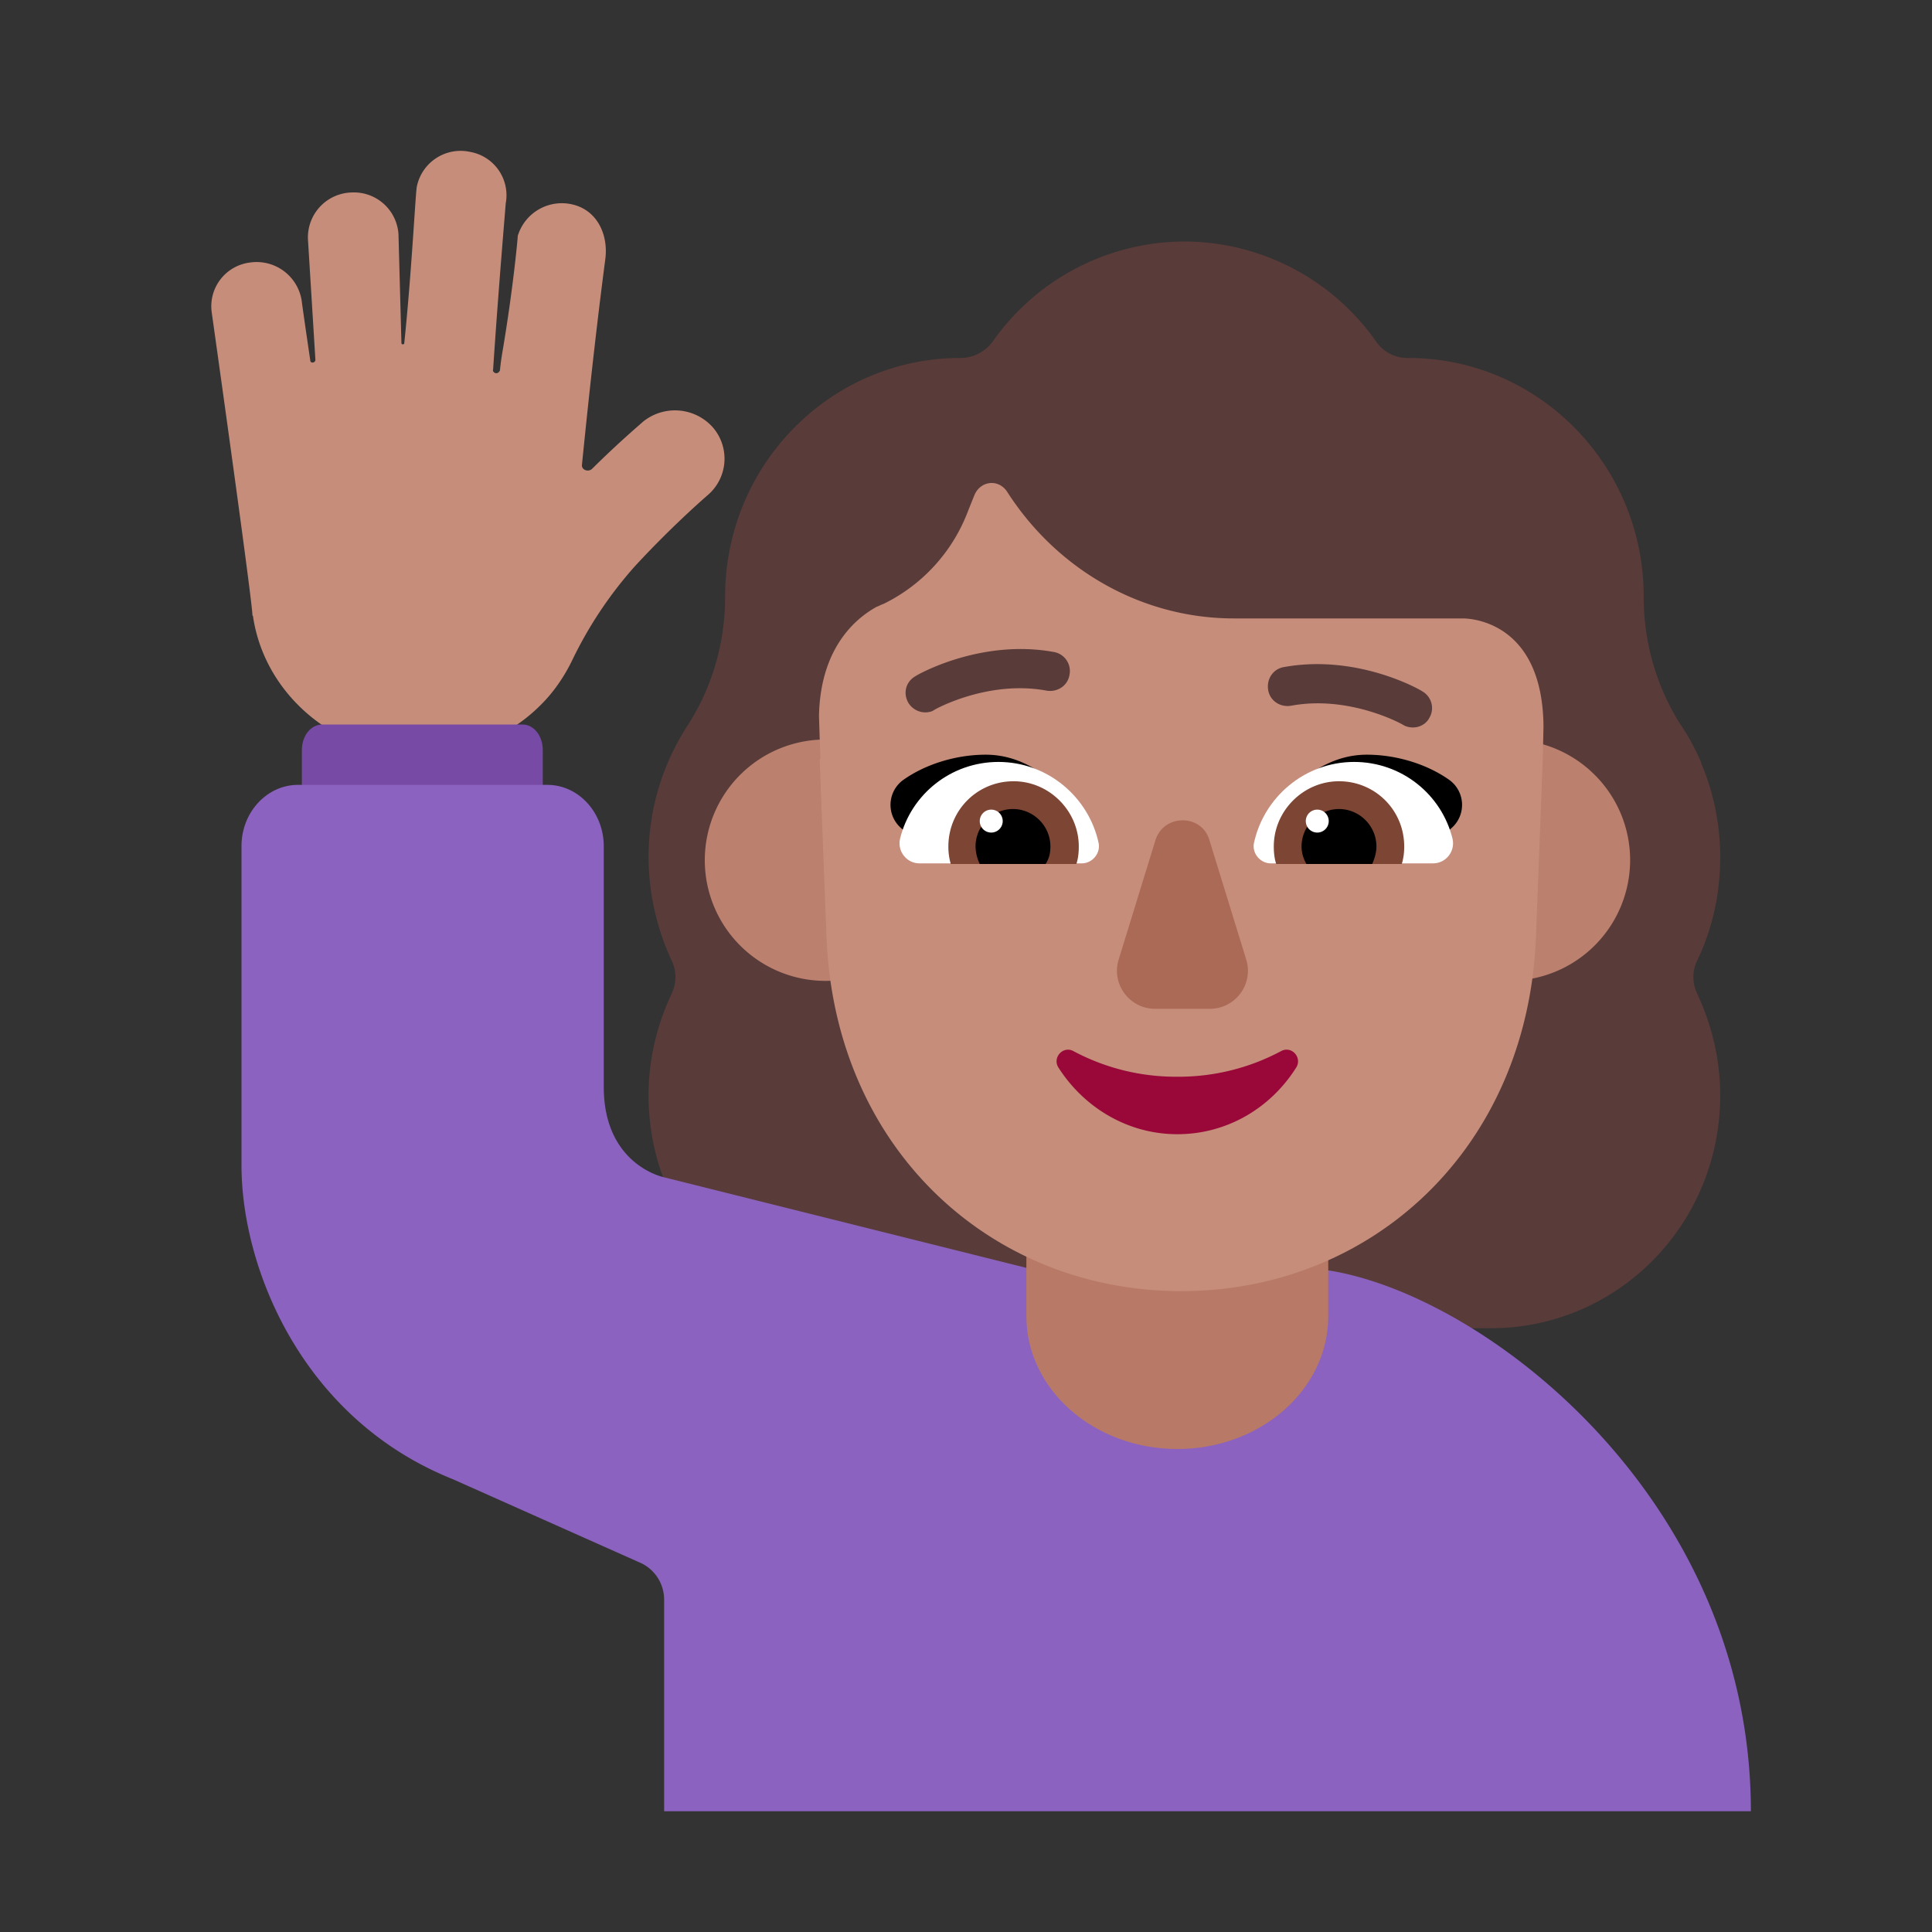 <svg xmlns="http://www.w3.org/2000/svg" width="3em" height="3em" viewBox="0 0 32 32"><rect x="0" y="0" width="32" height="32" fill="#333333" stroke="none"/><g fill="none"><path fill="#593B39" d="M28.492 14.2c0 .607-.131 1.19-.382 1.711a.63.63 0 0 0 0 .546c.239.51.382 1.08.382 1.686c0 2.135-1.698 3.857-3.803 3.857H14.546c-2.105 0-3.804-1.722-3.804-3.857c0-.607.144-1.177.383-1.686a.63.63 0 0 0 0-.546a4.1 4.1 0 0 1-.383-1.71c0-.811.238-1.55.643-2.18l.003-.004c.407-.63.622-1.37.622-2.122v-.012c0-2.15 1.692-3.899 3.799-3.953l.1-.001c.216 0 .42-.11.539-.28A3.89 3.89 0 0 1 19.618 4a3.89 3.89 0 0 1 3.17 1.65a.63.63 0 0 0 .537.279c2.153 0 3.9 1.77 3.9 3.954v.012c0 .752.215 1.492.621 2.123l.003.003c.13.193.237.398.332.615h-.006c.204.48.317 1.005.317 1.565"/><path fill="#C68D7B" d="M9.467 10.958a6.7 6.7 0 0 1 1.044-1.574c.627-.681 1.196-1.17 1.206-1.179a.793.793 0 0 0 .085-1.132a.84.84 0 0 0-1.158-.083c-.028.028-.38.322-.835.773c-.066.065-.18.019-.17-.064c.151-1.51.284-2.624.388-3.416c.048-.396-.133-.792-.531-.893a.763.763 0 0 0-.92.516c0 .037-.077.874-.248 1.887c-.019.11-.037.23-.047.34c-.01.028-.038.056-.076.047c-.028-.01-.047-.037-.038-.055c.095-1.427.209-2.726.209-2.753a.73.73 0 0 0-.588-.856a.74.74 0 0 0-.883.57c-.02.056-.086 1.418-.209 2.597c0 .027-.047.027-.047 0L6.6 3.878a.74.74 0 0 0-.778-.69a.744.744 0 0 0-.721.782l.123 1.989c0 .055-.085.064-.085.01c-.086-.58-.143-.986-.143-.995a.756.756 0 0 0-.854-.626a.73.73 0 0 0-.636.82c.247 1.758.646 4.63.674 4.998c0 .019 0 .028.01.037c.085.59.38 1.151.863 1.584c1.12 1.003 2.885.939 3.93-.138c.199-.203.36-.442.483-.69"/><path fill="#774AA6" d="M9 14H5v-1.578c0-.241.154-.422.337-.422h3.317c.192 0 .336.193.336.422V14z"/><path fill="#8B62BF" d="M21.5 21c2.5 0 7.5 3.5 7.5 9H11v-3.5a.67.67 0 0 0-.416-.625L7.5 24.5C5 23.5 4 21 4 19.302v-5.287C4 13.45 4.425 13 4.935 13h4.13c.52 0 .935.461.935 1.015V18c0 1.302 1 1.5 1 1.5l6 1.5z"/><path fill="#B87A66" d="M19.5 24c-1.38 0-2.5-.985-2.5-2.2v-2.6c0-1.215 1.12-2.2 2.5-2.2s2.5.985 2.5 2.2v2.6c0 1.215-1.12 2.2-2.5 2.2"/><path fill="#BB806E" d="M15.75 14.248a2 2 0 0 1-2 1.997a1.999 1.999 0 1 1 0-3.995c1.105 0 2 .894 2 1.998m11.25 0a2 2 0 0 1-2 1.997a1.999 1.999 0 1 1 0-3.995c1.105 0 2 .894 2 1.998"/><path fill="#C68D7B" d="M13.576 12.574h.013l-.012-.333l-.012-.384c.024-1.191.676-1.652.954-1.806q.028-.01.06-.026q.032-.015.06-.025a2.82 2.82 0 0 0 1.4-1.55l.098-.243c.096-.243.398-.282.543-.064c.845 1.319 2.257 2.1 3.754 2.1h3.791c.217 0 1.328.115 1.34 1.793l-.012.538l-.113 2.963c-.146 3.498-2.726 5.848-5.875 5.848s-5.73-2.35-5.875-5.848z"/><path fill="#000" d="M16.328 12.5c.68 0 1.23.47 1.58 1q-.498.154-.978.29c-.477.137-.947.273-1.432.44l-.58-.52a.51.51 0 0 1 .04-.79c.38-.27.89-.42 1.37-.42m6.31 0c-.68 0-1.23.47-1.58 1q.5.154.978.29c.478.137.948.273 1.432.44l.58-.52a.51.51 0 0 0-.04-.79c-.38-.27-.89-.42-1.37-.42"/><path fill="#fff" d="M14.908 13.89c.18-.73.84-1.27 1.63-1.27c.82 0 1.5.59 1.66 1.35c.03.17-.11.33-.28.33h-2.69c-.21 0-.37-.2-.32-.41m9.15 0c-.18-.73-.84-1.27-1.63-1.27c-.82 0-1.5.59-1.66 1.35c-.03.17.11.33.28.33h2.69c.21 0 .37-.2.32-.41"/><path fill="#7D4533" d="M15.708 14.02c0-.6.48-1.08 1.08-1.08c.59 0 1.08.49 1.08 1.08c0 .1-.01.2-.04.29h-2.08a1 1 0 0 1-.04-.29m7.55 0c0-.6-.48-1.08-1.08-1.08c-.59 0-1.08.49-1.08 1.08c0 .1.01.2.04.29h2.08c.03-.1.04-.19.04-.29"/><path fill="#000" d="M16.778 13.4c.34 0 .62.28.62.62c0 .11-.02.2-.08.29h-1.09a.7.7 0 0 1-.07-.29c0-.34.28-.62.62-.62m5.4 0c-.34 0-.62.28-.62.62c0 .11.03.2.08.29h1.09c.04-.09.07-.19.07-.29c0-.34-.28-.62-.62-.62"/><path fill="#fff" d="M16.608 13.6a.19.19 0 1 1-.38 0a.19.19 0 0 1 .38 0m5.4 0a.19.19 0 1 1-.38 0a.19.19 0 0 1 .38 0"/><path fill="#990838" d="M19.5 17.834a3.6 3.6 0 0 1-1.72-.424c-.17-.093-.352.103-.251.269c.422.662 1.146 1.107 1.971 1.107s1.549-.435 1.971-1.107c.1-.166-.08-.362-.251-.27a3.6 3.6 0 0 1-1.72.425"/><path fill="#AB6A55" d="m19.14 13.909l-.61 1.98c-.13.41.18.82.6.82h.91c.42 0 .73-.41.6-.82l-.61-1.98c-.13-.43-.75-.43-.89 0"/><path fill="#593B39" d="M15.044 11.639c.06.1.17.16.28.16c.05 0 .11-.01.15-.04c.01-.01.89-.5 1.86-.32c.18.03.35-.08.38-.26a.32.32 0 0 0-.26-.38c-1.2-.22-2.25.37-2.29.4c-.16.09-.21.28-.12.44m8.201.37c.05.03.11.04.16.04c.11 0 .22-.06.27-.16c.09-.15.04-.35-.12-.44c-.04-.03-1.08-.62-2.29-.4c-.18.03-.29.2-.26.38s.2.29.38.26c.97-.18 1.85.31 1.86.32"/></g></svg>